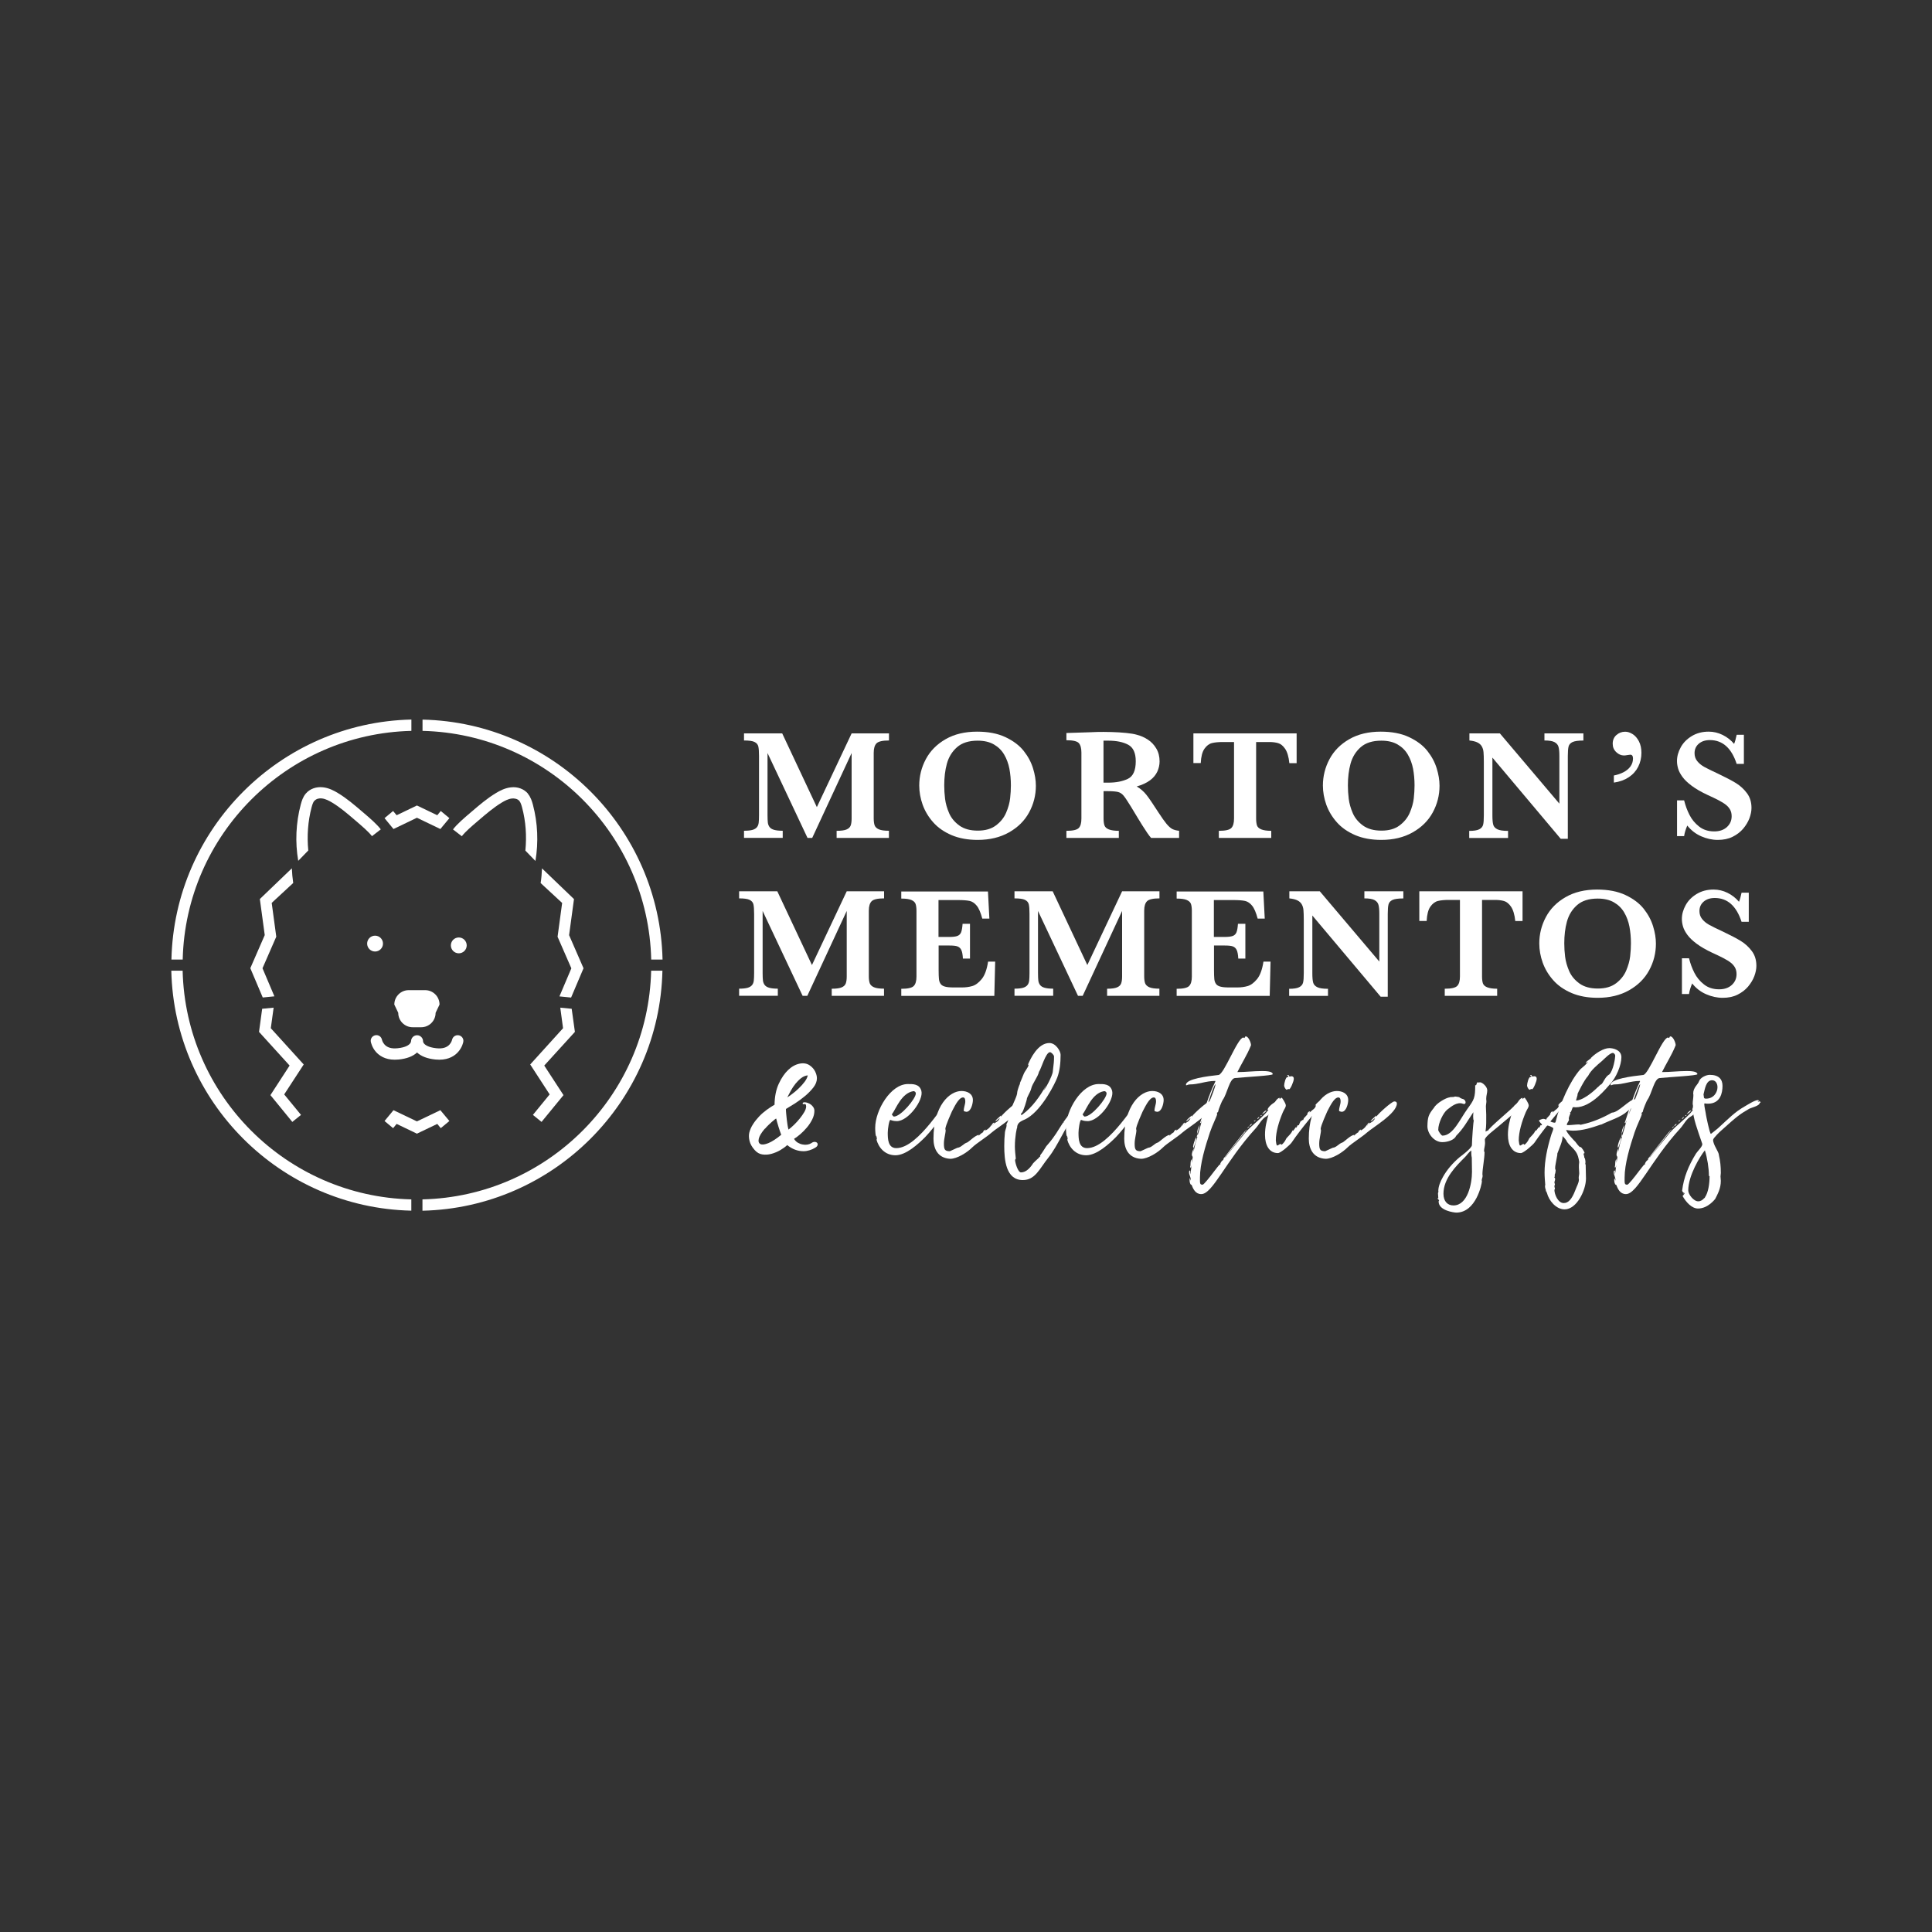 <?xml version="1.0" encoding="UTF-8"?>
<svg id="Layer_1" data-name="Layer 1" xmlns="http://www.w3.org/2000/svg" viewBox="0 0 300 300">
  <rect x="0" y="0" width="300" height="300" fill="#333333" stroke="none"/>
  <defs>
    <style>
      .cls-1 {
        fill: #fff;
        stroke-width: 0px;
      }
    </style>
  </defs>
  <g>
    <path class="cls-1" d="m138.05,130.11h-8.14v-1.1c.7,0,1.22-.07,1.54-.21.33-.14.54-.34.64-.61s.15-.63.15-1.09v-10.17l-6.12,13.18h-.73l-6.21-13.18v9.65c0,.51.02.9.05,1.17.04.27.13.5.28.69.15.19.38.33.7.42s.76.14,1.33.14v1.1h-6.01v-1.1c.57,0,1.02-.05,1.33-.14s.54-.24.69-.43.23-.42.26-.69c.03-.27.05-.66.05-1.17v-9.19c0-.69-.04-1.18-.11-1.48-.07-.3-.27-.53-.59-.69-.32-.16-.87-.23-1.63-.23v-1.1h5.93l5.38,11.45,5.4-11.45h5.8v1.1c-1,0-1.64.15-1.93.44-.29.29-.44.78-.44,1.48v10.19c0,.44.05.79.14,1.06.1.27.32.48.66.63.35.15.87.22,1.56.22v1.1Z"/>
    <path class="cls-1" d="m160.85,122c0,1.48-.35,2.86-1.05,4.15-.7,1.29-1.74,2.32-3.12,3.1s-3,1.17-4.88,1.17c-1.53,0-2.88-.25-4.04-.74-1.16-.5-2.12-1.16-2.85-1.99-.74-.83-1.28-1.74-1.64-2.73-.35-.99-.53-1.98-.53-2.98,0-1.44.34-2.81,1.02-4.09s1.7-2.32,3.06-3.1c1.36-.79,3-1.18,4.89-1.18,1.73,0,3.2.28,4.41.85,1.21.57,2.16,1.28,2.84,2.14.68.86,1.16,1.76,1.45,2.71.29.94.44,1.84.44,2.7Zm-3.88-.05c0-.91-.08-1.77-.23-2.58-.16-.81-.43-1.55-.82-2.21s-.92-1.18-1.6-1.57c-.68-.39-1.52-.58-2.51-.58-1.37,0-2.44.34-3.21,1.02-.77.68-1.29,1.54-1.57,2.56s-.41,2.14-.41,3.36c0,.67.04,1.37.13,2.09s.3,1.47.63,2.23.87,1.4,1.6,1.93c.73.52,1.68.78,2.85.78s2.1-.27,2.82-.81c.72-.54,1.25-1.2,1.58-1.97.33-.78.54-1.52.62-2.23.08-.71.12-1.38.12-2.02Z"/>
    <path class="cls-1" d="m183.08,130.11h-4.34c-.16-.18-.36-.43-.59-.77s-.49-.73-.77-1.18c-.28-.45-.51-.82-.69-1.12l-1.1-1.82c-.5-.81-.87-1.37-1.12-1.67-.25-.3-.54-.49-.86-.57s-.87-.13-1.64-.13h-.61v4.24c0,.45.05.81.14,1.08.1.27.32.48.68.62s.87.22,1.55.22v1.1h-8.14v-1.1c.99,0,1.62-.14,1.91-.43s.42-.78.42-1.48v-10.24c0-.69-.14-1.19-.41-1.48-.27-.29-.92-.44-1.92-.44v-1.12l3.76-.12c.29-.02.62-.03.99-.04.37,0,.72-.01,1.03-.01.25,0,.66,0,1.23.02.81.02,1.56.07,2.26.14.7.07,1.26.16,1.66.28.6.15,1.17.4,1.71.75.54.35.98.81,1.32,1.39.34.57.51,1.24.51,2,0,.54-.12,1.07-.35,1.58-.24.51-.61.97-1.14,1.36s-1.21.71-2.06.95c.58.34,1.08.77,1.48,1.27.41.51,1.04,1.44,1.91,2.79.5.77.92,1.36,1.24,1.75.33.39.63.66.9.8.28.14.62.23,1.05.27v1.1Zm-6.72-11.9c0-1.29-.39-2.15-1.18-2.57-.79-.42-1.81-.63-3.08-.63-.18,0-.31,0-.41,0s-.21,0-.34,0v6.52h.75c1.2,0,2.21-.2,3.03-.59s1.23-1.3,1.23-2.74Z"/>
    <path class="cls-1" d="m201.35,118.5h-1.14c-.1-1-.33-1.75-.66-2.23s-.7-.77-1.09-.88c-.39-.11-.84-.17-1.35-.17h-2.06v11.88c0,.47.05.83.14,1.09.1.26.32.46.67.6.35.14.87.22,1.54.22v1.1h-8.14v-1.1c1,0,1.64-.14,1.93-.43s.43-.78.43-1.48v-11.88h-1.72c-.68,0-1.24.05-1.69.16-.45.11-.84.4-1.18.88s-.53,1.23-.58,2.23h-1.14v-4.61h16.03v4.61Z"/>
    <path class="cls-1" d="m223.53,122c0,1.48-.35,2.86-1.05,4.15-.7,1.29-1.74,2.32-3.12,3.1s-3,1.17-4.88,1.17c-1.53,0-2.88-.25-4.04-.74-1.16-.5-2.12-1.16-2.85-1.99-.74-.83-1.28-1.74-1.64-2.73-.35-.99-.53-1.98-.53-2.98,0-1.44.34-2.81,1.02-4.09s1.7-2.32,3.06-3.1c1.36-.79,3-1.18,4.89-1.18,1.73,0,3.2.28,4.41.85,1.21.57,2.16,1.28,2.84,2.14.68.86,1.16,1.76,1.45,2.71.29.94.44,1.84.44,2.7Zm-3.88-.05c0-.91-.08-1.77-.23-2.58-.16-.81-.43-1.55-.82-2.21s-.92-1.18-1.6-1.57c-.68-.39-1.52-.58-2.51-.58-1.37,0-2.44.34-3.21,1.02-.77.68-1.29,1.54-1.57,2.56s-.41,2.14-.41,3.36c0,.67.04,1.37.13,2.09s.3,1.47.63,2.23.87,1.4,1.6,1.93c.73.52,1.68.78,2.85.78s2.1-.27,2.82-.81c.72-.54,1.25-1.2,1.58-1.97.33-.78.54-1.52.62-2.23.08-.71.12-1.38.12-2.02Z"/>
    <path class="cls-1" d="m245.85,114.99c-.77,0-1.33.08-1.66.23-.33.16-.54.38-.62.69-.08.3-.12.8-.12,1.48v12.86h-1.1l-10.61-12.61v8.94c0,.68.04,1.17.13,1.48.08.31.3.54.64.71s.9.25,1.66.25v1.1h-6.03v-1.1c.72,0,1.24-.08,1.56-.25.32-.16.52-.4.6-.71.08-.31.11-.8.11-1.48v-8.28c0-.67-.02-1.17-.05-1.51s-.12-.63-.26-.88-.36-.46-.66-.61c-.31-.16-.73-.26-1.27-.32v-1.1h4.73l9.24,10.91v-7.41c0-.61-.04-1.07-.13-1.39-.08-.32-.29-.57-.62-.75s-.86-.26-1.57-.26v-1.1h6.05v1.1Z"/>
    <path class="cls-1" d="m254.88,116.88c0,.8-.17,1.52-.5,2.18-.33.65-.82,1.2-1.47,1.63-.65.43-1.42.71-2.31.83v-1.1c.57-.11,1.07-.29,1.52-.52.45-.24.8-.53,1.06-.89.26-.36.39-.77.39-1.23,0-.39-.14-.59-.42-.59-.08,0-.23.02-.45.06-.22.04-.4.06-.53.06-.43,0-.83-.17-1.2-.52-.37-.35-.55-.78-.55-1.3,0-.57.19-1.02.58-1.36s.84-.51,1.36-.51c.37,0,.76.12,1.15.37.39.24.72.62.98,1.12.26.5.39,1.1.39,1.79Z"/>
    <path class="cls-1" d="m271.97,125.46c0,.5-.11,1.03-.32,1.6-.21.56-.54,1.1-.97,1.62-.44.51-.98.93-1.65,1.26s-1.43.48-2.3.48-1.72-.19-2.57-.56c-.85-.37-1.57-.93-2.16-1.67-.25.59-.42,1.14-.49,1.64h-1.1v-5.55h1.1c.2.8.47,1.55.83,2.25.35.7.85,1.31,1.49,1.81.64.51,1.43.76,2.36.76.81,0,1.46-.22,1.96-.67.49-.45.74-1.01.74-1.69,0-.38-.08-.72-.23-1s-.37-.54-.66-.77-.68-.47-1.18-.73c-.5-.26-1.07-.53-1.71-.82-.98-.46-1.79-.93-2.42-1.4-.63-.47-1.11-.93-1.43-1.37-.32-.44-.55-.86-.67-1.26-.12-.4-.19-.8-.19-1.21,0-.73.2-1.44.59-2.15s.96-1.28,1.72-1.74c.75-.45,1.62-.68,2.61-.68.76,0,1.48.17,2.17.51s1.28.8,1.78,1.39c.14-.33.28-.81.4-1.41h1.12v4.52h-1.12c-.8-2.46-2.19-3.7-4.16-3.7-.72,0-1.29.19-1.73.57s-.65.87-.65,1.46c0,.47.13.88.41,1.23s.63.64,1.07.89c.44.25,1.16.6,2.15,1.06,1.2.57,2.13,1.06,2.8,1.47s1.24.94,1.71,1.57.7,1.39.7,2.29Z"/>
    <path class="cls-1" d="m137.29,154.63h-8.14v-1.1c.7,0,1.22-.07,1.54-.21.33-.14.54-.34.64-.61s.15-.63.15-1.09v-10.17l-6.12,13.18h-.73l-6.21-13.18v9.65c0,.51.02.9.05,1.17.04.27.13.5.28.69.15.19.38.33.7.42s.76.14,1.33.14v1.1h-6.01v-1.1c.57,0,1.02-.05,1.33-.14s.54-.24.69-.43.23-.42.26-.69c.03-.27.05-.66.05-1.17v-9.19c0-.69-.04-1.18-.11-1.48-.07-.3-.27-.53-.59-.69-.32-.16-.87-.23-1.63-.23v-1.1h5.93l5.38,11.45,5.4-11.45h5.8v1.1c-1,0-1.64.15-1.93.44-.29.29-.44.78-.44,1.48v10.19c0,.44.05.79.14,1.06.1.27.32.48.66.63.35.15.87.22,1.56.22v1.1Z"/>
    <path class="cls-1" d="m154.53,149.3l-.13,5.34h-14.45v-1.1c1,0,1.64-.14,1.93-.43s.43-.78.43-1.48v-10.19c0-.46-.05-.82-.14-1.08-.09-.26-.31-.46-.65-.61s-.86-.22-1.57-.22v-1.1h13.46l.22,4.21h-1.1c-.25-.93-.53-1.6-.86-2-.32-.4-.69-.65-1.09-.74-.4-.09-1.01-.14-1.81-.14h-3.04v5.73h1.65c.57,0,.99-.05,1.27-.15s.47-.29.59-.57c.11-.28.19-.72.23-1.32h1.15v5.4h-1.1c-.03-.6-.11-1.04-.24-1.32-.13-.28-.33-.47-.6-.57s-.7-.14-1.26-.14h-1.67v3.82c0,.64.02,1.1.05,1.4.03.29.12.54.26.74.14.2.37.34.68.42.31.09.76.13,1.35.13h1.3c.55,0,1.08-.07,1.57-.21.5-.14.99-.5,1.47-1.08s.81-1.49,1-2.72h1.12Z"/>
    <path class="cls-1" d="m180.05,154.63h-8.14v-1.1c.7,0,1.22-.07,1.54-.21.33-.14.54-.34.64-.61s.15-.63.15-1.09v-10.17l-6.12,13.18h-.73l-6.21-13.18v9.65c0,.51.02.9.05,1.17.04.27.13.5.28.69.15.19.38.33.7.42s.76.14,1.33.14v1.1h-6.01v-1.1c.57,0,1.02-.05,1.33-.14s.54-.24.69-.43.23-.42.26-.69c.03-.27.05-.66.05-1.17v-9.19c0-.69-.04-1.18-.11-1.48-.07-.3-.27-.53-.59-.69-.32-.16-.87-.23-1.63-.23v-1.1h5.93l5.38,11.45,5.4-11.45h5.8v1.1c-1,0-1.64.15-1.93.44-.29.29-.44.78-.44,1.48v10.19c0,.44.05.79.14,1.06.1.27.32.48.66.63.35.15.87.22,1.56.22v1.1Z"/>
    <path class="cls-1" d="m197.29,149.3l-.13,5.34h-14.45v-1.1c1,0,1.64-.14,1.93-.43s.43-.78.43-1.48v-10.19c0-.46-.05-.82-.14-1.08-.09-.26-.31-.46-.65-.61s-.86-.22-1.57-.22v-1.1h13.46l.22,4.21h-1.1c-.25-.93-.53-1.6-.86-2-.32-.4-.69-.65-1.09-.74-.4-.09-1.01-.14-1.81-.14h-3.04v5.73h1.65c.57,0,.99-.05,1.27-.15s.47-.29.59-.57c.11-.28.19-.72.23-1.32h1.15v5.4h-1.1c-.03-.6-.11-1.04-.24-1.32-.13-.28-.33-.47-.6-.57s-.7-.14-1.26-.14h-1.67v3.82c0,.64.02,1.1.05,1.4.03.29.12.54.26.74.14.2.37.34.68.42.31.09.76.13,1.35.13h1.3c.55,0,1.08-.07,1.57-.21.5-.14.99-.5,1.47-1.08s.81-1.49,1-2.72h1.12Z"/>
    <path class="cls-1" d="m217.89,139.51c-.77,0-1.33.08-1.66.23-.33.16-.54.38-.62.69-.08.3-.12.8-.12,1.48v12.86h-1.1l-10.61-12.61v8.94c0,.68.04,1.17.13,1.48.08.31.3.54.64.71s.9.25,1.66.25v1.1h-6.03v-1.1c.72,0,1.24-.08,1.56-.25.32-.16.52-.4.6-.71.08-.31.11-.8.11-1.48v-8.28c0-.67-.02-1.17-.05-1.51s-.12-.63-.26-.88-.36-.46-.66-.61c-.31-.16-.73-.26-1.27-.32v-1.1h4.73l9.24,10.91v-7.41c0-.61-.04-1.07-.13-1.39-.08-.32-.29-.57-.62-.75s-.86-.26-1.57-.26v-1.1h6.05v1.1Z"/>
    <path class="cls-1" d="m236.43,143.02h-1.14c-.1-1-.33-1.75-.66-2.23s-.7-.77-1.09-.88c-.39-.11-.84-.17-1.35-.17h-2.06v11.88c0,.47.05.83.14,1.09.1.26.32.46.67.6.35.14.87.22,1.54.22v1.1h-8.14v-1.1c1,0,1.64-.14,1.93-.43s.43-.78.43-1.48v-11.88h-1.72c-.68,0-1.24.05-1.69.16-.45.11-.84.4-1.18.88s-.53,1.23-.58,2.23h-1.14v-4.61h16.03v4.61Z"/>
    <path class="cls-1" d="m257.13,146.52c0,1.48-.35,2.86-1.05,4.15-.7,1.29-1.74,2.32-3.12,3.1s-3,1.17-4.88,1.17c-1.53,0-2.88-.25-4.04-.74-1.16-.5-2.12-1.16-2.85-1.99-.74-.83-1.28-1.74-1.64-2.73-.35-.99-.53-1.98-.53-2.98,0-1.44.34-2.81,1.02-4.09s1.7-2.32,3.06-3.1c1.36-.79,3-1.18,4.89-1.18,1.73,0,3.2.28,4.41.85,1.21.57,2.16,1.28,2.84,2.14.68.86,1.16,1.76,1.45,2.71.29.94.44,1.84.44,2.7Zm-3.88-.05c0-.91-.08-1.77-.23-2.58-.16-.81-.43-1.55-.82-2.21s-.92-1.18-1.6-1.57c-.68-.39-1.52-.58-2.51-.58-1.37,0-2.44.34-3.21,1.02-.77.68-1.29,1.54-1.57,2.56s-.41,2.14-.41,3.36c0,.67.04,1.37.13,2.09s.3,1.47.63,2.23.87,1.4,1.6,1.93c.73.52,1.68.78,2.85.78s2.1-.27,2.82-.81c.72-.54,1.25-1.2,1.58-1.97.33-.78.54-1.52.62-2.23.08-.71.12-1.38.12-2.02Z"/>
    <path class="cls-1" d="m272.73,149.98c0,.5-.11,1.03-.32,1.6-.21.56-.54,1.1-.97,1.62-.44.51-.98.93-1.65,1.26s-1.43.48-2.3.48-1.72-.19-2.57-.56c-.85-.37-1.57-.93-2.16-1.67-.25.59-.42,1.14-.49,1.64h-1.1v-5.55h1.1c.2.8.47,1.55.83,2.25.35.7.85,1.31,1.49,1.81.64.51,1.43.76,2.36.76.81,0,1.46-.22,1.96-.67.49-.45.74-1.01.74-1.69,0-.38-.08-.72-.23-1s-.37-.54-.66-.77-.68-.47-1.18-.73c-.5-.26-1.07-.53-1.71-.82-.98-.46-1.79-.93-2.42-1.4-.63-.47-1.11-.93-1.43-1.37-.32-.44-.55-.86-.67-1.26-.12-.4-.19-.8-.19-1.21,0-.73.2-1.44.59-2.15s.96-1.28,1.72-1.74c.75-.45,1.62-.68,2.61-.68.76,0,1.48.17,2.17.51s1.28.8,1.78,1.39c.14-.33.28-.81.4-1.41h1.12v4.52h-1.12c-.8-2.46-2.19-3.7-4.16-3.7-.72,0-1.29.19-1.73.57s-.65.87-.65,1.46c0,.47.13.88.41,1.23s.63.64,1.07.89c.44.25,1.16.6,2.15,1.06,1.2.57,2.13,1.06,2.8,1.47s1.24.94,1.71,1.57.7,1.39.7,2.29Z"/>
    <path class="cls-1" d="m125.95,177.53c.18-.14.36-.22.53-.22s.3.05.39.14c.09.09.12.21.08.37-.04.15-.17.29-.41.42-.24.15-.51.27-.83.37s-.63.15-.94.15c-.91,0-1.75-.32-2.53-.95-.29.27-.65.53-1.09.79-.44.25-.89.44-1.37.57-.48.13-.95.16-1.4.09-.45-.06-.85-.29-1.2-.69-.42-.47-.68-.94-.79-1.4-.11-.46-.13-.88-.05-1.26.11-.45.3-.9.58-1.33.28-.44.6-.84.96-1.22s.76-.72,1.18-1.03c.43-.31.83-.57,1.21-.79.02-1.27.24-2.36.66-3.26.42-.91.91-1.62,1.47-2.15.56-.53,1.16-.85,1.78-.97.62-.12,1.15-.02,1.58.29.36.25.64.57.82.94.18.37.27.72.27,1.05,0,.47-.18.94-.53,1.4-.36.46-.79.91-1.29,1.33s-1.03.81-1.57,1.16c-.55.34-1.02.63-1.42.87,0,.2.01.45.04.73.03.29.06.59.09.9.04.31.08.6.12.88.04.28.1.51.15.69.27-.2.57-.45.88-.76.32-.31.61-.63.88-.97.27-.33.5-.67.69-.99.19-.33.29-.62.29-.87,0-.18-.04-.29-.11-.34-.07-.04-.19-.05-.35-.01-.05,0-.08-.04-.08-.11,0-.13.1-.19.3-.19.15,0,.31.03.49.1.18.06.35.15.5.27.15.12.28.26.38.42.1.16.15.34.15.54,0,.43-.11.88-.33,1.32-.22.44-.49.86-.82,1.25-.33.39-.67.74-1.03,1.05-.36.31-.69.55-.98.73.16.27.37.48.61.61.25.14.49.23.75.27.25.05.49.05.72.01.23-.04.4-.1.53-.19Zm-7.18-2.28c-.54.63-.86,1.16-.95,1.58-.09.42,0,.69.26.82s.68.08,1.24-.15c.56-.23,1.22-.66,1.99-1.29-.13-.33-.27-.75-.43-1.26-.16-.52-.28-.94-.35-1.26-.04,0-.11.05-.23.14-.12.09-.26.21-.42.35-.16.15-.34.31-.53.49-.19.18-.38.38-.56.6Zm6.66-8.27c-.36.04-.7.18-1.02.42-.32.25-.61.54-.88.87-.27.34-.51.69-.72,1.07-.21.38-.39.73-.56,1.06.18-.11.44-.29.77-.54.34-.25.68-.54,1.02-.87.34-.33.65-.67.91-1.02s.42-.68.48-.99Z"/>
    <path class="cls-1" d="m140.98,168.33c.73,0,1.79-.05,2.09,1.06.38,1.41-2.04,4.73-3.83,4.7-.6,0-.95-.19-.98-.19-.19,0-.41,1.36-.41,1.99,0,.95.03,2.39,1.33,2.39,3.51,0,7.75-7.7,8.35-7.7.14,0,.14.25.14.49-.05.95-.9,1.66-1.39,2.42-.65.71-1.93,2.39-2.61,3.07-1.03,1.03-2.96,2.83-4.62,2.83s-2.64-1.22-2.96-2.47h.08c-.03-.16-.03-.57-.16-.57l.08.49c-.14-.57-.19-1.14-.19-1.71,0-2.72,2.39-6.8,5.08-6.8Zm-2.5,4.7s.19.35.33.35c1.09,0,3.4-2.8,3.4-3.59,0-.19-.16-.38-.41-.35-1.79.3-2.67,2.69-3.21,3.45-.08.11-.11.14-.11.14Z"/>
    <path class="cls-1" d="m158.63,171.33c0,1.55-3.7,3.7-4.62,4.51-.9.79-2.39,1.69-3.02,2.31-.84.84-2.39,1.79-3.43,1.79-2.04-.11-2.61-1.69-2.61-3.13,0-5.14,2.5-7.4,4.35-7.4.84,0,1.77.38,1.77,1.41,0,.49-.27,1.82-1.01,1.82.03,0-.41-.05-.41-.16,0-.54.24-.98.24-1.47,0-.33-.08-.6-.35-.6-.71,0-1.41,1.6-1.74,2.2-.05.14-1.01,2.2-1.01,2.72.03.05.05.11.05.16,0,.49-.27,1.33-.27,2.07,0,.9.11,1.2.92,1.2.05,0,1.14-.54,1.2-.54.57-.05.92-.65,1.5-.82.33-.16,1.3-1.17,1.82-1.17,0,.05-.03.08-.08.14l.05-.03c.38-.38.6-.49.73-.57l-.08-.08c.16-.08.25-.27.44-.3l-.08.16c.05,0,.65-.3.95-.87,0,.08.03.08.05.08s.11-.03.11-.08h-.16c.16-.11.22-.33.43-.38,0,.27-.14.11-.19.3.35-.35.73-.3,1.06-.95-.22.05-.38.38-.71.46.22-.35.57-.57.9-.9v.19c.35-.52,2.42-2.37,2.8-2.37.3,0,.38.14.38.27Z"/>
    <path class="cls-1" d="m166.87,173.15c-1.5,1.88-2.56,4.7-4.08,6.61-1.39,1.74-2.04,3.48-3.97,3.48-2.64,0-2.88-3.18-2.88-5.28,0-.73.03-1.44.11-2.18.05-.35.25-.71.25-1.01,0-.05,0-.11-.03-.19.3-.41.6-1.79.87-2.67.22-.73.82-1.71.82-2.34,0-.16.33-1.17.44-1.31,0-.03-.03-.03-.05-.03,0,0,.35-.79.6-1.44.16-.44.76-1.12.76-1.41,0-.03-.03-.05-.08-.08.35-.84,1.5-3.34,3.32-3.34,1.01,0,1.74,1.28,1.74,1.82,0,1.33-.14,2.53-.52,3.54-.33.87-2.26,4.84-4.6,6.28-.68.43-1.63.52-1.63,1.52-.05,0-.35,1.33-.35,2.91,0,.6.08,1.25.14,1.85,0,.11-.11.16-.11.24,0,.41.44,1.93.92,1.93.82,0,1.47-.76,1.88-1.41.05-.08.52-.52.82-.79v.05s.03-.05.05-.08h-.05l.3-.27s-.03-.05-.03-.08c0-.11.11-.16.14-.27.08,0,.73-1.12.82-1.22.11-.14.79-.84,1.55-2.01.03-.03.46-.76,1.09-1.71v.14s.05-.05.05-.08-.03-.05-.03-.08c.87-1.25,2.12-2.8,3.26-3.32.25,0,.35.08.38.22-.08.52-1.3,1.22-1.82,2.12l-.05-.11Zm-8.32-.22c0,.08.03.16.03.24.08-.03.14-.08.22-.14,1.47-1.09,2.67-2.75,3.62-4.46-.08.24-.25.49-.35.71.16,0,1.39-2.28,1.41-2.91.16-1.28.19-1.63.19-2.31,0-.27-.46-.68-.62-.68-.68,0-1.39,2.64-1.71,3.04-.19.84-1.06,1.85-1.22,2.64-.14.57-.68,1.3-.68,1.66,0,.03-.44,1.66-.76,2.09-.11.03-.11.05-.11.11Z"/>
    <path class="cls-1" d="m170.6,168.33c.73,0,1.79-.05,2.09,1.06.38,1.41-2.04,4.73-3.83,4.7-.6,0-.95-.19-.98-.19-.19,0-.41,1.36-.41,1.99,0,.95.03,2.39,1.33,2.39,3.51,0,7.75-7.7,8.35-7.7.14,0,.14.25.14.49-.05.95-.9,1.66-1.39,2.42-.65.71-1.93,2.39-2.61,3.07-1.03,1.03-2.96,2.83-4.62,2.83s-2.64-1.22-2.96-2.47h.08c-.03-.16-.03-.57-.16-.57l.08.49c-.14-.57-.19-1.14-.19-1.71,0-2.72,2.39-6.8,5.08-6.8Zm-2.5,4.7s.19.35.33.35c1.09,0,3.4-2.8,3.4-3.59,0-.19-.16-.38-.41-.35-1.79.3-2.67,2.69-3.21,3.45-.08.11-.11.14-.11.14Z"/>
    <path class="cls-1" d="m188.25,171.33c0,1.55-3.7,3.7-4.62,4.51-.9.79-2.39,1.69-3.02,2.31-.84.84-2.39,1.79-3.43,1.79-2.04-.11-2.61-1.69-2.61-3.13,0-5.14,2.5-7.4,4.35-7.4.84,0,1.77.38,1.77,1.41,0,.49-.27,1.82-1.01,1.82.03,0-.41-.05-.41-.16,0-.54.24-.98.24-1.47,0-.33-.08-.6-.35-.6-.71,0-1.41,1.6-1.74,2.2-.05.14-1.01,2.2-1.01,2.72.03.05.05.11.05.16,0,.49-.27,1.33-.27,2.07,0,.9.11,1.2.92,1.2.05,0,1.14-.54,1.2-.54.57-.05.92-.65,1.5-.82.33-.16,1.3-1.17,1.82-1.17,0,.05-.03.08-.08.14l.05-.03c.38-.38.6-.49.73-.57l-.08-.08c.16-.08.25-.27.44-.3l-.08.16c.05,0,.65-.3.95-.87,0,.08.03.08.05.08s.11-.03.11-.08h-.16c.16-.11.22-.33.43-.38,0,.27-.14.11-.19.3.35-.35.73-.3,1.06-.95-.22.05-.38.38-.71.46.22-.35.57-.57.9-.9v.19c.35-.52,2.42-2.37,2.8-2.37.3,0,.38.14.38.27Z"/>
    <path class="cls-1" d="m184.96,184.02c-.19-.22-.24-.49-.24-.76,0-.11,0-.22.03-.33l.16.41c0-.68-.27-.82-.27-1.31,0-.11,0-.27.14-.27.03,0,.05.03.05.05,0,.16-.03.27-.03.54.08-.14.14-.68.22-1.36-.08.08,0,.19-.14.33-.03-.03-.08-.08-.08-.11.14-.41-.03-.92.27-1.22v.6c.05-.3.08-.6.14-.92-.03-.03-.03-.05-.03-.08-.08-.11-.11-.19-.11-.27,0-.33.16-.71.3-1.06-.03.25-.03.38-.03.57.08-.46.19-.82.27-1.22.11-.35.22-.73.33-1.12-.03.03-.05.05-.11.08l.08-.49c.03.05.05.14.05.22v.05c.25-.76.44-1.55.68-2.37-.05.11-.08.19-.11.24l-.05.25s-.03-.08-.03-.14q-.05.05-.11.05c.68-2.01,1.31-4.24,2.34-6.36.03-.05.05-.11.05-.14s-.03-.03-.08-.03c-1.39,0-2.53.54-3.89.54-.38,0-.6.27-.6.05,0-.92,3.32-1.33,5.06-1.52.87-.11,2.96-5.82,3.86-5.82.05.03.08.08.14.08.08,0,.08-.25.22-.25.41,0,.79.92.82,1.33,0,.05-.03.11-.05.16-.57,1.41-1.39,2.67-2.07,4.05,1.31,0,2.53-.16,3.86-.16.65,0,1.63.05,1.63.49,0,.22-4.13.43-5.87.6-.84.08-1.22,2.47-1.88,3.37-.11.11-.71,1.6-.71,1.77,0,.19-.22.24-.22.27.03.05.05.14.05.19,0,.25-.76,1.74-1.12,2.83-.73,2.2-1.55,4.89-1.55,7.02,0,.87-.05,1.11.41,1.11.19,0,1.09-1.14,1.79-2.07.33-.43.65-.84.82-1.03,0-.03.03-.03.05-.03.03.03.05.03.08.03,0,0,.05-.03.08-.05h-.11c.08-.27.22-.52.46-.68v.05c.03-.19.27-.38.41-.54.05-.03,2.94-3.67,2.99-3.7,1.14-1.33,2.69-2.31,3.67-3.62-.05.03-.08.03-.11.03s-.03-.03-.03-.05c0-.38,1.06-1.28,1.55-1.28.19,0,.35,0,.35.16,0,.41-1.82,2.04-2.09,2.17-.71.35-1.14,1.28-1.66,1.85-4.7,5.14-6.69,10.22-8.46,10.22-.9,0-1.25-.79-1.52-1.47l-.08.03Zm.33-5.85s-.03-.08-.03-.11c0-.24.24-1.06.49-1.47.03.03.03.08.03.11,0,.35-.27,1.09-.44,1.55l-.05-.08Zm.57-2.04c.03-.52.14-1.01.44-1.44-.14.46-.25.98-.44,1.44Zm1.09-2.99c.33-.9.68-1.77,1.09-2.66.14-.35.62-1.55.71-2.12-.3.11-1.12,2.88-1.47,3.75-.11.3-.22.65-.33,1.03Zm6.66,2.23c-.05.19-.3.24-.3.46-.14,0-2.8,3.62-2.99,3.73-.19.27-.19.41-.41.41,0,.14,3.29-4.38,3.7-4.59Zm.43-.49l-.33.33c0-.16.14-.27.33-.33Zm.38-.35c-.14.19-.16.24-.41.33.11-.14.16-.33.41-.33Zm.35-.38l-.08-.08.33-.16-.24.25Zm.46-.38c.05-.19.19-.3.35-.35-.11.14-.16.3-.35.35Zm.71-.63c-.03.11-.11.16-.22.16.03-.11.11-.16.22-.16Zm.73-.73c-.16.3-.44.46-.73.6.22-.22.38-.52.73-.6Z"/>
    <path class="cls-1" d="m205.35,171.38c-.9,1.03-3.32,3.86-4.79,6.04-.22.33-1.69,1.63-2.12,1.63-1.36,0-2.01-1.22-2.01-2.83,0-1.25.27-2.18.54-3.13.08-.3,1.09-2.56,1.69-2.61.03,0,.05,0,.05.03,0,.05-.03.11-.03.16.11-.05.22-.22.33-.22.08,0,.62.84.65,1.17,0,.38-.22.52-.46,1.09-.6,1.41-1.09,3.04-1.09,4.38.03.27.08.79.22.79.14-.03.35-.19.54-.3v.11s0,.05.14.05c.11-.03.49-.46.6-.71.19-.52.79-.76,1.11-1.52l.08.08c.11-.16.35-.43.35-.52.08,0,.14,0,.14.05.08-.16.14-.27.22-.41.03,0,.08.03.14.03s.11-.27.24-.49c.03-.08.05-.16.16-.19l.16-.08h-.03s0-.08.08-.08q.03.05.05.05c.08,0,.14-.38.22-.41l.03.03.03-.03h-.03l.49-.54h-.08c.11-.22.16-.41.44-.43,0,.08-.05.14-.05.22.03-.08.11-.14.22-.25v.05s.05-.05.11-.14l.03-.03c.27-.19.62-.44.62-.82-.08,0-.08.08-.08.11-.05-.03-.05-.05-.05-.05,0,0,.27-.52,1.09-.92.16,0,.35-.03.38.19,0,.05-.03.11-.03.16l-.3.27Zm-5.57-2.18c-.11,0-.35-.33-.38-.62,0-.35.24-1.36.54-1.36.03,0,.03.08.05.08,0,0,.08-.14.08-.22,0-.05-.19.03-.19-.08,0-.05.08-.05.14-.08.14,0,.11.25.25.25.05,0,.14-.05.22-.05.14,0,.41,0,.41.41,0,.38-.52,1.6-.71,1.6-.05,0-.11,0-.16-.05-.14.11-.19.14-.24.14Z"/>
    <path class="cls-1" d="m216.91,171.33c0,1.55-3.7,3.7-4.62,4.51-.9.79-2.39,1.69-3.02,2.31-.84.84-2.39,1.79-3.43,1.79-2.04-.11-2.61-1.69-2.61-3.13,0-5.14,2.5-7.4,4.35-7.4.84,0,1.77.38,1.77,1.41,0,.49-.27,1.82-1.01,1.82.03,0-.41-.05-.41-.16,0-.54.24-.98.24-1.47,0-.33-.08-.6-.35-.6-.71,0-1.41,1.6-1.74,2.2-.05.14-1.01,2.2-1.01,2.72.03.05.05.11.05.16,0,.49-.27,1.33-.27,2.07,0,.9.11,1.2.92,1.2.05,0,1.14-.54,1.2-.54.57-.05.92-.65,1.5-.82.33-.16,1.3-1.17,1.82-1.17,0,.05-.03.08-.08.14l.05-.03c.38-.38.6-.49.73-.57l-.08-.08c.16-.08.25-.27.44-.3l-.08.16c.05,0,.65-.3.95-.87,0,.08.03.08.05.08s.11-.03.11-.08h-.16c.16-.11.22-.33.43-.38,0,.27-.14.11-.19.3.35-.35.73-.3,1.06-.95-.22.05-.38.38-.71.46.22-.35.57-.57.9-.9v.19c.35-.52,2.42-2.37,2.8-2.37.3,0,.38.14.38.27Z"/>
    <path class="cls-1" d="m235.24,171.6s.6-.62.95-.62c.11,0,.22.14.27.41-.27.33-.84.95-.95.98l-.05.08c-.05.03-.08.08-.08.14-.9.82-1.85,1.58-2.77,2.37-.6.52-2.04,1.55-2.04,2.01,0,.16.03.35.03.52,0,.41-.16.87-.16,1.25,0,.05.03.11.08.14,0,1.01-.33,2.61-.33,3.45,0,.08.03.19.03.27,0,.25-.14.46-.14.68,0,.05.03.11.03.14,0,.43-.92,4.87-3.97,4.87-.33,0-2.75-.3-2.75-1.71,0-.11.08-.16.08-.22,0-.03-.08,0-.27-.3t.03-.03s.08.05.08.05t.03-.03c0-.24-.05-.52-.05-.73,0-.11.03-.19.08-.27-.03-.05-.03-.11-.03-.14,0-.6.27-1.39.76-2.23.57-1.01,1.47-2.09,2.58-3.02,0,0,1.88-1.36,1.88-1.85,0-.71.22-3.83.3-3.83-.08,0-.11-.3-.11-.6,0-.27.03-.54.03-.68-.95,1.41-1.5,2.5-2.67,3.67-.22.57-1.2.98-2.15.98-1.33,0-2.34-1.41-2.31-2.5.03-1.36.16-1.79,1.01-2.83.38-.71,1.88-1.58,2.47-1.63,0-.08.73,0,.73-.11.05-.05.65.08.73.08.03.03.03.05.08.08,0,0,.27.16.41.19.62.11.68.98.08.76-.9-.33-1.74.38-2.42.9-.62.49-1.41,2.07-1.41,3.15,0,.22.49.9.65.9,1.66,0,2.72-2.56,3.92-4.21,1.01-1.39,1.17-1.66,1.17-3.64.03.03.05.03.08.03.14,0,.14-.43.27-.46.03,0,.08.03.11.03.08,0,.19-.03.3-.03.33,0,1.11.65,1.11,1.25,0,.41-.16.82-.16,1.25,0,.14,0,.27.03.41,0,.3-.08.57-.08.84,0,.44.05.87.05,1.28,0,.87.03,1.74-.11,2.61.14,0,.19-.14.3-.14.05,0,.05.03.05.08,0-.43,4.16-3.75,4.16-4.02h.05Zm-6.77,7.04c-.49.35-.65.71-1.01,1.06-1.36,1.36-3.32,3.29-3.32,5.66,0,1.2.65,1.82,1.55,1.82,2.2,0,2.88-3.37,2.88-5.22,0-.73-.03-1.47-.03-2.2-.08-.35-.08-.71-.08-1.12Z"/>
    <path class="cls-1" d="m243.07,171.38c-.9,1.03-3.32,3.86-4.79,6.04-.22.33-1.69,1.63-2.12,1.63-1.36,0-2.01-1.22-2.01-2.83,0-1.25.27-2.18.54-3.13.08-.3,1.09-2.56,1.69-2.61.03,0,.05,0,.05.03,0,.05-.03.11-.03.16.11-.05.22-.22.33-.22.08,0,.62.84.65,1.17,0,.38-.22.52-.46,1.09-.6,1.41-1.09,3.04-1.09,4.38.03.27.08.79.22.79.14-.03.35-.19.54-.3v.11s0,.05.14.05c.11-.03.49-.46.6-.71.19-.52.79-.76,1.11-1.52l.08.08c.11-.16.35-.43.35-.52.08,0,.14,0,.14.05.08-.16.14-.27.22-.41.03,0,.08.03.14.03s.11-.27.24-.49c.03-.08.05-.16.16-.19l.16-.08h-.03s0-.08.08-.08q.03.05.05.05c.08,0,.14-.38.22-.41l.03.03.03-.03h-.03l.49-.54h-.08c.11-.22.16-.41.44-.43,0,.08-.05.14-.05.22.03-.08.11-.14.22-.25v.05s.05-.05.11-.14l.03-.03c.27-.19.62-.44.62-.82-.08,0-.08.08-.08.11-.05-.03-.05-.05-.05-.05,0,0,.27-.52,1.09-.92.16,0,.35-.03.38.19,0,.05-.03.11-.03.16l-.3.27Zm-5.57-2.18c-.11,0-.35-.33-.38-.62,0-.35.24-1.36.54-1.36.03,0,.03.08.05.08,0,0,.08-.14.08-.22,0-.05-.19.03-.19-.08,0-.05.08-.05.14-.08.14,0,.11.25.25.25.05,0,.14-.05.22-.05.14,0,.41,0,.41.41,0,.38-.52,1.6-.71,1.6-.05,0-.11,0-.16-.05-.14.11-.19.14-.24.14Z"/>
    <path class="cls-1" d="m246.03,179.4l-.03.03v.03s-.03,0-.03.03c0,.05,0,.08.03.08v.11c0,.05.03.11.05.22,0-.05.03-.11.03-.14.05.24.11.46.11.71,0,.08-.03.3-.05.3v.05l.08-.08c0,.76.05,1.55.05,2.26,0,1.77-1.41,4.79-3.32,4.79-1.33,0-2.45-1.36-2.75-2.58l-.08-.16s.05-.05.05-.08l-.08.08c-.03-.05-.05-.19-.08-.35v-.05h-.03v-.11s-.03,0-.03.03c-.03-.16-.03-.35-.05-.46.03-.03.05-.05.05-.08-.05-.65-.11-1.3-.11-1.96,0-1.88.43-3.86,1.01-5.76.08-.33.35-.84.35-1.09,0-.14-.71-.46-1.03-.46-.11,0-.22.03-.33.03-.27,0-.6-.33-.87-.76,0-.14.57-.3.68-.3.41,0,1.2.6,1.77.6.08,0,.11-.05.14-.16.68-2.83,2.2-6.31,3.86-8.16.14-.14,1.14-.9,1.14-1.17-.11.11-.19.25-.33.25.19-.33,0-.16.84-.79l-.03-.03c.73-.73,1.96-1.52,2.85-1.52.65,0,1.88.3,1.88,1.41,0,1.25-.82,3.18-1.74,4.16-.54.57-2.88,3.62-5.36,3.62-.11,0-.24-.03-.38-.03-.19,0-.24.84-.52.84,0,.05.08.03.08.14-.05.19-.25.52-.25.82,0,.05.03.11.03.16,0,.19-.33.52-.33.76,0,.08.05.08.16.08.6,0,1.2-.11,1.74-.11.08,0,.14.05.25.05.03,0,.08,0,.14-.03,1.74-.38,3.21-1.01,4.7-1.85,1.03,0,2.72-2.07,3.56-2.07.14,0,.25.05.35.11l.08-.03c.05.03.08.05.11.08,0,.76-1.22,1.25-1.69,1.69-1.03.95-2.72,1.41-4.05,2.07h-.08c-1.39.49-2.86.95-4.32.95-.38,0-.68-.05-1.06-.11.08.44,1.09,1.5,1.47,1.88l.03.05s.52.73.68.73c0,0,.03,0,.05-.03.08.08.27.19.3.35h.03c.14.25.3.44.3.63q-.08,0-.08-.08s-.03.08-.03.16v.05h-.03c0,.08-.03.16.03.22h.05Zm-2.77-2.26c-.16-.24-.35-.46-.62-.73,0,.82-.43,1.66-.84,2.77,0,.03.03.05.03.08-.14.79-.35,1.82-.35,2.04,0,.05,0,.08.05.14-.05.03-.08.03-.08.05s.11.08.11.24c0,.11-.03.52-.16.65.03.03.05.03.05.05,0,.05-.05.08-.05.14,0,.03.03.08.03.11s-.03.08-.11.08c.11.11.16.22.16.35,0,.16-.11.33-.11.52,0,.08.08.19.08.27,0,.05-.08.19-.08.3,0,.14.08.27.08.41,0,.05-.08.08-.08.16,0,.68.54,2.04,1.44,2.04.68,0,1.25-.52,1.82-2.04.19-.54.54-1.09.54-1.6,0-.08-.03-.19-.03-.27,0-.24.08-.49.08-.73,0-.3-.05-.6-.05-.9,0-.27,0-.54.05-.84-.03-.05-.05-.65-.35-1.28-.35-.73-1.14-1.25-1.58-1.9l-.03-.11Zm1.71-7.15l-.25.9c.92,0,2.42-1.11,3.34-2.04l.11-.08.33-.33c.11,0,.25-.14.38-.35.25-.41.54-1.01,1.01-1.25.63-.63.92-2.53.92-2.91,0-.19-.19-.43-.38-.43-.46,0-1.36.98-1.71,1.28-.71.6-1.69,1.41-2.12,2.28-.57.57-1.66,2.77-1.66,2.86l.03.08Z"/>
    <path class="cls-1" d="m250.9,184.02c-.19-.22-.24-.49-.24-.76,0-.11,0-.22.03-.33l.16.41c0-.68-.27-.82-.27-1.31,0-.11,0-.27.14-.27.03,0,.05.03.05.05,0,.16-.03.27-.03.54.08-.14.14-.68.22-1.36-.08.08,0,.19-.14.33-.03-.03-.08-.08-.08-.11.14-.41-.03-.92.27-1.22v.6c.05-.3.08-.6.14-.92-.03-.03-.03-.05-.03-.08-.08-.11-.11-.19-.11-.27,0-.33.16-.71.3-1.06-.03.25-.03.38-.03.57.08-.46.19-.82.27-1.22.11-.35.22-.73.33-1.12-.03.03-.05.05-.11.08l.08-.49c.03.05.05.14.05.22v.05c.25-.76.44-1.55.68-2.37-.05.11-.08.19-.11.24l-.05.25s-.03-.08-.03-.14q-.05.05-.11.05c.68-2.01,1.31-4.24,2.34-6.36.03-.05.05-.11.05-.14s-.03-.03-.08-.03c-1.39,0-2.53.54-3.89.54-.38,0-.6.27-.6.05,0-.92,3.32-1.33,5.06-1.52.87-.11,2.96-5.82,3.86-5.82.05.03.08.08.14.08.08,0,.08-.25.22-.25.41,0,.79.92.82,1.33,0,.05-.03.11-.05.16-.57,1.41-1.39,2.67-2.07,4.05,1.31,0,2.53-.16,3.86-.16.65,0,1.63.05,1.63.49,0,.22-4.13.43-5.87.6-.84.08-1.22,2.47-1.88,3.37-.11.11-.71,1.6-.71,1.77,0,.19-.22.24-.22.27.03.05.05.14.05.19,0,.25-.76,1.74-1.12,2.83-.73,2.2-1.55,4.89-1.55,7.02,0,.87-.05,1.11.41,1.11.19,0,1.09-1.14,1.79-2.07.33-.43.65-.84.82-1.03,0-.03.03-.03.05-.03.03.03.05.03.08.03,0,0,.05-.03.08-.05h-.11c.08-.27.22-.52.46-.68v.05c.03-.19.27-.38.41-.54.05-.03,2.94-3.67,2.99-3.7,1.14-1.33,2.69-2.31,3.67-3.62-.05.03-.08.03-.11.03s-.03-.03-.03-.05c0-.38,1.06-1.28,1.55-1.28.19,0,.35,0,.35.16,0,.41-1.82,2.04-2.09,2.17-.71.35-1.14,1.28-1.66,1.85-4.7,5.14-6.69,10.22-8.46,10.22-.9,0-1.25-.79-1.52-1.47l-.08.03Zm.33-5.85s-.03-.08-.03-.11c0-.24.24-1.06.49-1.47.03.03.03.08.03.11,0,.35-.27,1.09-.44,1.55l-.05-.08Zm.57-2.04c.03-.52.14-1.01.44-1.44-.14.46-.25.98-.44,1.44Zm1.09-2.99c.33-.9.68-1.77,1.09-2.66.14-.35.62-1.55.71-2.12-.3.11-1.12,2.88-1.47,3.75-.11.3-.22.65-.33,1.03Zm6.66,2.23c-.05.19-.3.24-.3.46-.14,0-2.8,3.62-2.99,3.73-.19.27-.19.41-.41.41,0,.14,3.29-4.38,3.7-4.59Zm.43-.49l-.33.33c0-.16.14-.27.33-.33Zm.38-.35c-.14.19-.16.24-.41.33.11-.14.16-.33.41-.33Zm.35-.38l-.08-.08.33-.16-.24.25Zm.46-.38c.05-.19.19-.3.35-.35-.11.14-.16.3-.35.35Zm.71-.63c-.03.11-.11.16-.22.16.03-.11.11-.16.22-.16Zm.73-.73c-.16.3-.44.46-.73.6.22-.22.38-.52.73-.6Z"/>
    <path class="cls-1" d="m261.34,185.14c-.08-.11-.14-.19-.14-.25.24-2.04.98-3.86,2.15-5.76.22-.35.98-1.06.98-1.44,0-.05,0-.11-.03-.16-.71-2.09-1.44-3.97-1.44-5.41,0-.14.03-.27.03-.41,0-.11-.05-.19-.05-.3,0-.52.11-.84.11-1.41,0-.05-.03-.11-.03-.19,0-.95.73-1.39.9-1.9.19-.6,1.14-1.01,1.66-1.01,1.44,0,1.99.71,1.99,1.71,0,1.06-.3,2.77-2.26,2.77-.14,0-.3,0-.52-.05-.03,0-.05.05-.05.14,0,.35.22,1.25.27,1.69,0,.03.57,2.91.76,2.91.03-.03.79-.6,1.06-.84,1.74-1.58,2.61-2.53,4.19-3.43.43-.24,1.55-.98,2.07-.98.05,0,.11.05.19.19-.05-.03-.11-.05-.16-.05-.03,0-.05.03-.08.03.03.03.05.08.08.08.05,0,.11-.03.16-.05.14,0,.14.08.22.11-.05.05-.05.11-.16.14,0,.44-1.28.71-1.66.92-1.44.84-1.79,1.09-4.32,3.37-.19.16-1.25,1.17-1.25,1.44,0,.79.9,1.85.9,2.37.22.92.3,1.79.3,2.77,0,.19-.05.38-.05.54,0,.22.05.46.05.68,0,1.2-.49,2.04-.87,2.8-.03.03-1.11,1.5-2.67,1.5-.95,0-1.85-.95-2.42-1.98,0,0,.03-.03.03-.05l.08.08c0-.27.11-.11.11-.22,0-.08-.03-.19-.05-.27l.16.25c0-.16.03-.25-.22-.3Zm4.02-2.58c0-1.14-.25-2.75-.63-3.94-.76.95-2.58,3.94-2.58,6.23,0,.6.82,1.69,1.55,1.69.38,0,.71-.22.95-.52h.08v-.08c.54-.76.73-2.15.73-3.29l-.11-.08Zm-.79-12.29c0,.22.05.33.33.33,1.22,0,1.79-1.01,1.79-1.77,0-.6-.3-1.09-.84-1.09-.95,0-1.12,1.39-1.33,2.2l.05.33Z"/>
  </g>
  <g>
    <g>
      <path class="cls-1" d="m71.24,148.03c.68,0,1.23-.55,1.23-1.23s-.55-1.23-1.23-1.23-1.23.55-1.23,1.23.55,1.23,1.23,1.23Z"/>
      <path class="cls-1" d="m58.24,147.75c.68,0,1.23-.55,1.23-1.23s-.55-1.23-1.23-1.23-1.23.55-1.23,1.23.55,1.23,1.23,1.23Z"/>
      <path class="cls-1" d="m64.08,159.51h1.32c1.24,0,2.24-1,2.24-2.24l.61-1.28c0-1.24-1-2.24-2.24-2.24h-2.54c-1.24,0-2.24,1-2.24,2.24l.61,1.28c0,1.24,1,2.24,2.24,2.24Z"/>
      <g>
        <path class="cls-1" d="m48.83,124.35c.29-.34.78-.42,1.15-.37.57.06,1.15.38,1.59.64,1.25.75,2.41,1.75,3.53,2.71l.2.17c.94.81,1.92,1.64,2.46,2.34l1.37-1.06c-.65-.84-1.7-1.74-2.71-2.6l-.2-.17c-1.18-1.01-2.39-2.05-3.77-2.88-.59-.36-1.39-.78-2.3-.88-1.06-.12-2.05.25-2.66.97-.45.52-.64,1.16-.79,1.71-.75,2.83-.89,5.85-.39,8.74l1.56-1.61c-.22-2.24-.06-4.52.51-6.69.1-.37.22-.78.43-1.03Z"/>
        <path class="cls-1" d="m40.8,154.89l1.81-.18-1.85-4.36,2.14-4.9-.71-5.25,3.34-3.09c-.11-.76-.18-1.52-.21-2.28l-4.97,4.77.76,5.6-2.24,5.14,1.93,4.55Z"/>
        <polygon class="cls-1" points="42.05 159.66 42.49 156.47 40.71 156.64 40.22 160.23 44.97 165.46 41.99 170.05 45.39 174.21 46.74 173.12 44.13 169.94 47.16 165.29 42.05 159.66"/>
        <polygon class="cls-1" points="64.74 125.07 64.73 125.07 64.73 125.08 61.59 126.59 61.04 125.93 59.71 127.04 61.1 128.73 64.74 126.98 68.38 128.73 69.78 127.04 68.44 125.93 67.9 126.59 64.75 125.08 64.75 125.07 64.74 125.07"/>
        <path class="cls-1" d="m81.98,123.23c-.62-.72-1.6-1.1-2.66-.97-.91.1-1.7.52-2.3.88-1.38.83-2.59,1.87-3.77,2.88l-.2.17c-1.01.86-2.06,1.76-2.71,2.6l1.37,1.06c.54-.7,1.52-1.54,2.46-2.34l.2-.17c1.12-.96,2.28-1.95,3.53-2.71.44-.27,1.02-.58,1.59-.64.38-.04.87.04,1.15.37.21.25.33.66.43,1.03.58,2.16.73,4.45.51,6.69l1.56,1.61c.49-2.89.36-5.91-.39-8.74-.15-.55-.34-1.18-.79-1.71Z"/>
        <path class="cls-1" d="m84.16,134.84c-.03.77-.09,1.53-.21,2.28l3.34,3.09-.71,5.25,2.14,4.9-1.85,4.36,1.81.18,1.93-4.55-2.24-5.14.76-5.6-4.97-4.77Z"/>
        <polygon class="cls-1" points="85.35 169.94 82.75 173.12 84.09 174.21 87.5 170.05 84.51 165.46 89.27 160.23 88.77 156.64 87 156.47 87.43 159.66 82.33 165.29 85.35 169.94"/>
        <polygon class="cls-1" points="64.74 176.04 64.75 176.04 64.75 176.03 67.9 174.52 68.44 175.18 69.78 174.07 68.38 172.39 64.74 174.13 61.1 172.39 59.71 174.07 61.04 175.18 61.59 174.52 64.73 176.03 64.73 176.04 64.74 176.04"/>
      </g>
      <path class="cls-1" d="m63.87,188v-1.76c-19.39-.46-35.05-16.12-35.51-35.51h-1.76c.46,20.35,16.92,36.81,37.26,37.26Z"/>
      <path class="cls-1" d="m26.61,149h1.76c.46-19.39,16.12-35.05,35.51-35.51v-1.76c-20.35.46-36.81,16.92-37.26,37.26Z"/>
      <path class="cls-1" d="m65.61,111.73v1.76c19.39.46,35.05,16.12,35.51,35.51h1.76c-.46-20.35-16.92-36.81-37.26-37.26Z"/>
      <path class="cls-1" d="m102.87,150.73h-1.76c-.46,19.39-16.12,35.05-35.51,35.51v1.76c20.35-.46,36.81-16.92,37.26-37.26Z"/>
    </g>
    <path class="cls-1" d="m71.23,160.76c-.47-.09-.93.22-1.03.69,0,0-.08.38-.38.72-.43.5-1.12.7-2.05.6-1.31-.14-1.78-.54-1.95-.76-.13-.17-.13-.31-.13-.31v.04s0,0,0,0c0-.02,0-.04,0-.06,0-.51-.42-.93-.93-.93s-.93.42-.93.93c0,0,0,.01,0,.02h-.01s0,.14-.13.31c-.17.23-.65.63-1.95.76-.93.1-1.62-.1-2.05-.6-.3-.34-.38-.71-.38-.71h0c-.09-.48-.54-.8-1.02-.71-.48.09-.8.54-.71,1.02.02.08.17.85.78,1.55.51.58,1.41,1.23,2.94,1.23.2,0,.4-.01.62-.03,1.26-.13,2.21-.5,2.84-1.09.63.59,1.58.96,2.84,1.09.22.02.42.03.62.03,1.53,0,2.44-.65,2.94-1.23.62-.71.77-1.47.78-1.55.09-.47-.23-.92-.7-1.01Z"/>
  </g>
</svg>